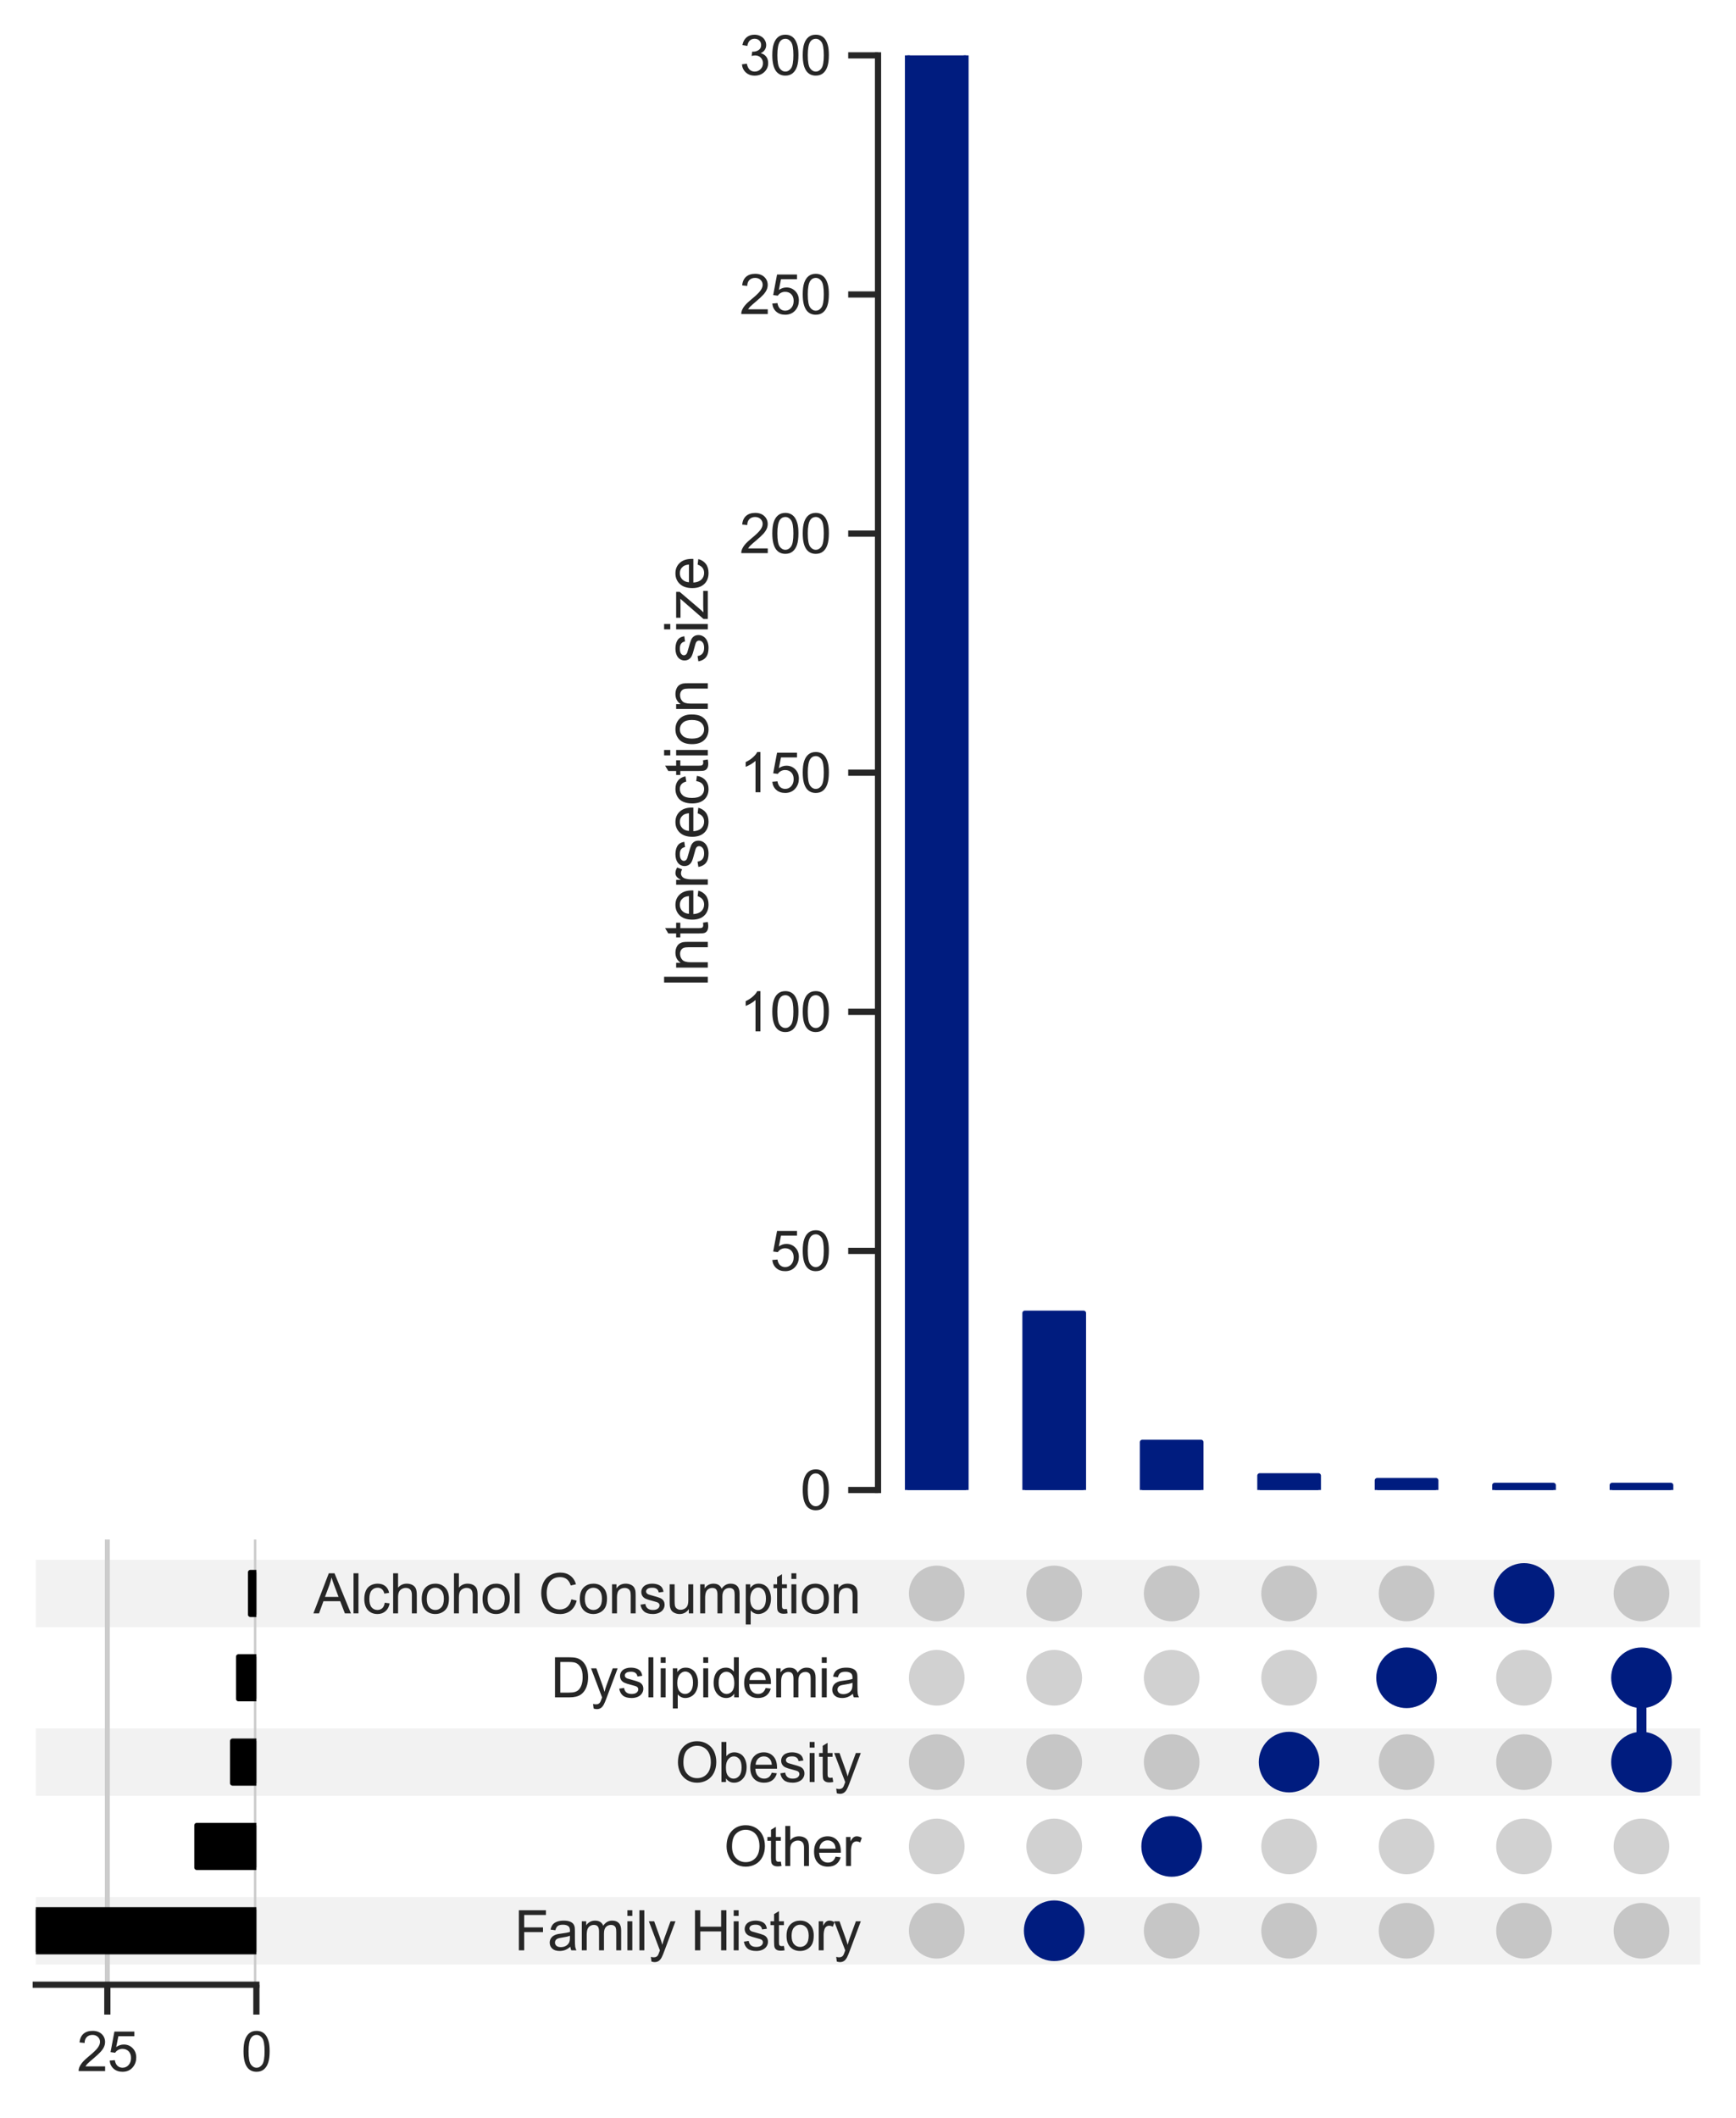 <?xml version="1.0" encoding="utf-8" standalone="no"?>
<!DOCTYPE svg PUBLIC "-//W3C//DTD SVG 1.1//EN"
  "http://www.w3.org/Graphics/SVG/1.1/DTD/svg11.dtd">
<svg xmlns:xlink="http://www.w3.org/1999/xlink" width="349.2pt" height="425.977pt" viewBox="0 0 349.2 425.977" xmlns="http://www.w3.org/2000/svg" version="1.1">
 <defs>
  <style type="text/css">*{stroke-linejoin: round; stroke-linecap: butt}</style>
 </defs>
 <g id="figure_1">
  <g id="patch_1">
   <path d="M 0 425.977 
L 349.2 425.977 
L 349.2 0 
L 0 0 
z
" style="fill: #ffffff"/>
  </g>
  <g id="axes_1">
   <g id="patch_2">
    <path d="M 7.2 395.146 
L 342 395.146 
L 342 381.577 
L 7.2 381.577 
z
" clip-path="url(#pbdfd69a9e0)" style="fill-opacity: 0.051"/>
   </g>
   <g id="patch_3">
    <path d="M 7.2 378.184 
L 342 378.184 
L 342 364.615 
L 7.2 364.615 
L 7.2 378.184 
z
" clip-path="url(#pbdfd69a9e0)" style="fill: none"/>
   </g>
   <g id="patch_4">
    <path d="M 7.2 361.223 
L 342 361.223 
L 342 347.654 
L 7.2 347.654 
z
" clip-path="url(#pbdfd69a9e0)" style="fill-opacity: 0.051"/>
   </g>
   <g id="patch_5">
    <path d="M 7.2 344.261 
L 342 344.261 
L 342 330.692 
L 7.2 330.692 
L 7.2 344.261 
z
" clip-path="url(#pbdfd69a9e0)" style="fill: none"/>
   </g>
   <g id="patch_6">
    <path d="M 7.2 327.3 
L 342 327.3 
L 342 313.731 
L 7.2 313.731 
z
" clip-path="url(#pbdfd69a9e0)" style="fill-opacity: 0.051"/>
   </g>
   <g id="matplotlib.axis_1"/>
   <g id="matplotlib.axis_2">
    <g id="ytick_1"/>
    <g id="ytick_2"/>
    <g id="ytick_3"/>
    <g id="ytick_4"/>
    <g id="ytick_5"/>
   </g>
  </g>
  <g id="axes_2">
   <g id="matplotlib.axis_3">
    <g id="ytick_6">
     <g id="line2d_1"/>
     <g id="text_1">
      <!-- Family History -->
      <g style="fill: #262626" transform="translate(103.451 392.298) scale(0.11 -0.11)">
       <defs>
        <path id="ArialMT-46" d="M 525 0 
L 525 4581 
L 3616 4581 
L 3616 4041 
L 1131 4041 
L 1131 2622 
L 3281 2622 
L 3281 2081 
L 1131 2081 
L 1131 0 
L 525 0 
z
" transform="scale(0.016)"/>
        <path id="ArialMT-61" d="M 2588 409 
Q 2275 144 1986 34 
Q 1697 -75 1366 -75 
Q 819 -75 525 192 
Q 231 459 231 875 
Q 231 1119 342 1320 
Q 453 1522 633 1644 
Q 813 1766 1038 1828 
Q 1203 1872 1538 1913 
Q 2219 1994 2541 2106 
Q 2544 2222 2544 2253 
Q 2544 2597 2384 2738 
Q 2169 2928 1744 2928 
Q 1347 2928 1158 2789 
Q 969 2650 878 2297 
L 328 2372 
Q 403 2725 575 2942 
Q 747 3159 1072 3276 
Q 1397 3394 1825 3394 
Q 2250 3394 2515 3294 
Q 2781 3194 2906 3042 
Q 3031 2891 3081 2659 
Q 3109 2516 3109 2141 
L 3109 1391 
Q 3109 606 3145 398 
Q 3181 191 3288 0 
L 2700 0 
Q 2613 175 2588 409 
z
M 2541 1666 
Q 2234 1541 1622 1453 
Q 1275 1403 1131 1340 
Q 988 1278 909 1158 
Q 831 1038 831 891 
Q 831 666 1001 516 
Q 1172 366 1500 366 
Q 1825 366 2078 508 
Q 2331 650 2450 897 
Q 2541 1088 2541 1459 
L 2541 1666 
z
" transform="scale(0.016)"/>
        <path id="ArialMT-6d" d="M 422 0 
L 422 3319 
L 925 3319 
L 925 2853 
Q 1081 3097 1340 3245 
Q 1600 3394 1931 3394 
Q 2300 3394 2536 3241 
Q 2772 3088 2869 2813 
Q 3263 3394 3894 3394 
Q 4388 3394 4653 3120 
Q 4919 2847 4919 2278 
L 4919 0 
L 4359 0 
L 4359 2091 
Q 4359 2428 4304 2576 
Q 4250 2725 4106 2815 
Q 3963 2906 3769 2906 
Q 3419 2906 3187 2673 
Q 2956 2441 2956 1928 
L 2956 0 
L 2394 0 
L 2394 2156 
Q 2394 2531 2256 2718 
Q 2119 2906 1806 2906 
Q 1569 2906 1367 2781 
Q 1166 2656 1075 2415 
Q 984 2175 984 1722 
L 984 0 
L 422 0 
z
" transform="scale(0.016)"/>
        <path id="ArialMT-69" d="M 425 3934 
L 425 4581 
L 988 4581 
L 988 3934 
L 425 3934 
z
M 425 0 
L 425 3319 
L 988 3319 
L 988 0 
L 425 0 
z
" transform="scale(0.016)"/>
        <path id="ArialMT-6c" d="M 409 0 
L 409 4581 
L 972 4581 
L 972 0 
L 409 0 
z
" transform="scale(0.016)"/>
        <path id="ArialMT-79" d="M 397 -1278 
L 334 -750 
Q 519 -800 656 -800 
Q 844 -800 956 -737 
Q 1069 -675 1141 -563 
Q 1194 -478 1313 -144 
Q 1328 -97 1363 -6 
L 103 3319 
L 709 3319 
L 1400 1397 
Q 1534 1031 1641 628 
Q 1738 1016 1872 1384 
L 2581 3319 
L 3144 3319 
L 1881 -56 
Q 1678 -603 1566 -809 
Q 1416 -1088 1222 -1217 
Q 1028 -1347 759 -1347 
Q 597 -1347 397 -1278 
z
" transform="scale(0.016)"/>
        <path id="ArialMT-20" transform="scale(0.016)"/>
        <path id="ArialMT-48" d="M 513 0 
L 513 4581 
L 1119 4581 
L 1119 2700 
L 3500 2700 
L 3500 4581 
L 4106 4581 
L 4106 0 
L 3500 0 
L 3500 2159 
L 1119 2159 
L 1119 0 
L 513 0 
z
" transform="scale(0.016)"/>
        <path id="ArialMT-73" d="M 197 991 
L 753 1078 
Q 800 744 1014 566 
Q 1228 388 1613 388 
Q 2000 388 2187 545 
Q 2375 703 2375 916 
Q 2375 1106 2209 1216 
Q 2094 1291 1634 1406 
Q 1016 1563 777 1677 
Q 538 1791 414 1992 
Q 291 2194 291 2438 
Q 291 2659 392 2848 
Q 494 3038 669 3163 
Q 800 3259 1026 3326 
Q 1253 3394 1513 3394 
Q 1903 3394 2198 3281 
Q 2494 3169 2634 2976 
Q 2775 2784 2828 2463 
L 2278 2388 
Q 2241 2644 2061 2787 
Q 1881 2931 1553 2931 
Q 1166 2931 1000 2803 
Q 834 2675 834 2503 
Q 834 2394 903 2306 
Q 972 2216 1119 2156 
Q 1203 2125 1616 2013 
Q 2213 1853 2448 1751 
Q 2684 1650 2818 1456 
Q 2953 1263 2953 975 
Q 2953 694 2789 445 
Q 2625 197 2315 61 
Q 2006 -75 1616 -75 
Q 969 -75 630 194 
Q 291 463 197 991 
z
" transform="scale(0.016)"/>
        <path id="ArialMT-74" d="M 1650 503 
L 1731 6 
Q 1494 -44 1306 -44 
Q 1000 -44 831 53 
Q 663 150 594 308 
Q 525 466 525 972 
L 525 2881 
L 113 2881 
L 113 3319 
L 525 3319 
L 525 4141 
L 1084 4478 
L 1084 3319 
L 1650 3319 
L 1650 2881 
L 1084 2881 
L 1084 941 
Q 1084 700 1114 631 
Q 1144 563 1211 522 
Q 1278 481 1403 481 
Q 1497 481 1650 503 
z
" transform="scale(0.016)"/>
        <path id="ArialMT-6f" d="M 213 1659 
Q 213 2581 725 3025 
Q 1153 3394 1769 3394 
Q 2453 3394 2887 2945 
Q 3322 2497 3322 1706 
Q 3322 1066 3130 698 
Q 2938 331 2570 128 
Q 2203 -75 1769 -75 
Q 1072 -75 642 372 
Q 213 819 213 1659 
z
M 791 1659 
Q 791 1022 1069 705 
Q 1347 388 1769 388 
Q 2188 388 2466 706 
Q 2744 1025 2744 1678 
Q 2744 2294 2464 2611 
Q 2184 2928 1769 2928 
Q 1347 2928 1069 2612 
Q 791 2297 791 1659 
z
" transform="scale(0.016)"/>
        <path id="ArialMT-72" d="M 416 0 
L 416 3319 
L 922 3319 
L 922 2816 
Q 1116 3169 1280 3281 
Q 1444 3394 1641 3394 
Q 1925 3394 2219 3213 
L 2025 2691 
Q 1819 2813 1613 2813 
Q 1428 2813 1281 2702 
Q 1134 2591 1072 2394 
Q 978 2094 978 1738 
L 978 0 
L 416 0 
z
" transform="scale(0.016)"/>
       </defs>
       <use xlink:href="#ArialMT-46"/>
       <use xlink:href="#ArialMT-61" x="61.084"/>
       <use xlink:href="#ArialMT-6d" x="116.699"/>
       <use xlink:href="#ArialMT-69" x="200"/>
       <use xlink:href="#ArialMT-6c" x="222.217"/>
       <use xlink:href="#ArialMT-79" x="244.434"/>
       <use xlink:href="#ArialMT-20" x="294.434"/>
       <use xlink:href="#ArialMT-48" x="322.217"/>
       <use xlink:href="#ArialMT-69" x="394.434"/>
       <use xlink:href="#ArialMT-73" x="416.65"/>
       <use xlink:href="#ArialMT-74" x="466.65"/>
       <use xlink:href="#ArialMT-6f" x="494.434"/>
       <use xlink:href="#ArialMT-72" x="550.049"/>
       <use xlink:href="#ArialMT-79" x="583.35"/>
      </g>
     </g>
    </g>
    <g id="ytick_7">
     <g id="line2d_2"/>
     <g id="text_2">
      <!-- Other -->
      <g style="fill: #262626" transform="translate(145.608 375.337) scale(0.11 -0.11)">
       <defs>
        <path id="ArialMT-4f" d="M 309 2231 
Q 309 3372 921 4017 
Q 1534 4663 2503 4663 
Q 3138 4663 3647 4359 
Q 4156 4056 4423 3514 
Q 4691 2972 4691 2284 
Q 4691 1588 4409 1038 
Q 4128 488 3612 205 
Q 3097 -78 2500 -78 
Q 1853 -78 1343 234 
Q 834 547 571 1087 
Q 309 1628 309 2231 
z
M 934 2222 
Q 934 1394 1379 917 
Q 1825 441 2497 441 
Q 3181 441 3623 922 
Q 4066 1403 4066 2288 
Q 4066 2847 3877 3264 
Q 3688 3681 3323 3911 
Q 2959 4141 2506 4141 
Q 1863 4141 1398 3698 
Q 934 3256 934 2222 
z
" transform="scale(0.016)"/>
        <path id="ArialMT-68" d="M 422 0 
L 422 4581 
L 984 4581 
L 984 2938 
Q 1378 3394 1978 3394 
Q 2347 3394 2619 3248 
Q 2891 3103 3008 2847 
Q 3125 2591 3125 2103 
L 3125 0 
L 2563 0 
L 2563 2103 
Q 2563 2525 2380 2717 
Q 2197 2909 1863 2909 
Q 1613 2909 1392 2779 
Q 1172 2650 1078 2428 
Q 984 2206 984 1816 
L 984 0 
L 422 0 
z
" transform="scale(0.016)"/>
        <path id="ArialMT-65" d="M 2694 1069 
L 3275 997 
Q 3138 488 2766 206 
Q 2394 -75 1816 -75 
Q 1088 -75 661 373 
Q 234 822 234 1631 
Q 234 2469 665 2931 
Q 1097 3394 1784 3394 
Q 2450 3394 2872 2941 
Q 3294 2488 3294 1666 
Q 3294 1616 3291 1516 
L 816 1516 
Q 847 969 1125 678 
Q 1403 388 1819 388 
Q 2128 388 2347 550 
Q 2566 713 2694 1069 
z
M 847 1978 
L 2700 1978 
Q 2663 2397 2488 2606 
Q 2219 2931 1791 2931 
Q 1403 2931 1139 2672 
Q 875 2413 847 1978 
z
" transform="scale(0.016)"/>
       </defs>
       <use xlink:href="#ArialMT-4f"/>
       <use xlink:href="#ArialMT-74" x="77.783"/>
       <use xlink:href="#ArialMT-68" x="105.566"/>
       <use xlink:href="#ArialMT-65" x="161.182"/>
       <use xlink:href="#ArialMT-72" x="216.797"/>
      </g>
     </g>
    </g>
    <g id="ytick_8">
     <g id="line2d_3"/>
     <g id="text_3">
      <!-- Obesity -->
      <g style="fill: #262626" transform="translate(135.827 358.446) scale(0.11 -0.11)">
       <defs>
        <path id="ArialMT-62" d="M 941 0 
L 419 0 
L 419 4581 
L 981 4581 
L 981 2947 
Q 1338 3394 1891 3394 
Q 2197 3394 2470 3270 
Q 2744 3147 2920 2923 
Q 3097 2700 3197 2384 
Q 3297 2069 3297 1709 
Q 3297 856 2875 390 
Q 2453 -75 1863 -75 
Q 1275 -75 941 416 
L 941 0 
z
M 934 1684 
Q 934 1088 1097 822 
Q 1363 388 1816 388 
Q 2184 388 2453 708 
Q 2722 1028 2722 1663 
Q 2722 2313 2464 2622 
Q 2206 2931 1841 2931 
Q 1472 2931 1203 2611 
Q 934 2291 934 1684 
z
" transform="scale(0.016)"/>
       </defs>
       <use xlink:href="#ArialMT-4f"/>
       <use xlink:href="#ArialMT-62" x="77.783"/>
       <use xlink:href="#ArialMT-65" x="133.398"/>
       <use xlink:href="#ArialMT-73" x="189.014"/>
       <use xlink:href="#ArialMT-69" x="239.014"/>
       <use xlink:href="#ArialMT-74" x="261.23"/>
       <use xlink:href="#ArialMT-79" x="289.014"/>
      </g>
     </g>
    </g>
    <g id="ytick_9">
     <g id="line2d_4"/>
     <g id="text_4">
      <!-- Dyslipidemia -->
      <g style="fill: #262626" transform="translate(110.766 341.414) scale(0.11 -0.11)">
       <defs>
        <path id="ArialMT-44" d="M 494 0 
L 494 4581 
L 2072 4581 
Q 2606 4581 2888 4516 
Q 3281 4425 3559 4188 
Q 3922 3881 4101 3404 
Q 4281 2928 4281 2316 
Q 4281 1794 4159 1391 
Q 4038 988 3847 723 
Q 3656 459 3429 307 
Q 3203 156 2883 78 
Q 2563 0 2147 0 
L 494 0 
z
M 1100 541 
L 2078 541 
Q 2531 541 2789 625 
Q 3047 709 3200 863 
Q 3416 1078 3536 1442 
Q 3656 1806 3656 2325 
Q 3656 3044 3420 3430 
Q 3184 3816 2847 3947 
Q 2603 4041 2063 4041 
L 1100 4041 
L 1100 541 
z
" transform="scale(0.016)"/>
        <path id="ArialMT-70" d="M 422 -1272 
L 422 3319 
L 934 3319 
L 934 2888 
Q 1116 3141 1344 3267 
Q 1572 3394 1897 3394 
Q 2322 3394 2647 3175 
Q 2972 2956 3137 2557 
Q 3303 2159 3303 1684 
Q 3303 1175 3120 767 
Q 2938 359 2589 142 
Q 2241 -75 1856 -75 
Q 1575 -75 1351 44 
Q 1128 163 984 344 
L 984 -1272 
L 422 -1272 
z
M 931 1641 
Q 931 1000 1190 694 
Q 1450 388 1819 388 
Q 2194 388 2461 705 
Q 2728 1022 2728 1688 
Q 2728 2322 2467 2637 
Q 2206 2953 1844 2953 
Q 1484 2953 1207 2617 
Q 931 2281 931 1641 
z
" transform="scale(0.016)"/>
        <path id="ArialMT-64" d="M 2575 0 
L 2575 419 
Q 2259 -75 1647 -75 
Q 1250 -75 917 144 
Q 584 363 401 755 
Q 219 1147 219 1656 
Q 219 2153 384 2558 
Q 550 2963 881 3178 
Q 1213 3394 1622 3394 
Q 1922 3394 2156 3267 
Q 2391 3141 2538 2938 
L 2538 4581 
L 3097 4581 
L 3097 0 
L 2575 0 
z
M 797 1656 
Q 797 1019 1065 703 
Q 1334 388 1700 388 
Q 2069 388 2326 689 
Q 2584 991 2584 1609 
Q 2584 2291 2321 2609 
Q 2059 2928 1675 2928 
Q 1300 2928 1048 2622 
Q 797 2316 797 1656 
z
" transform="scale(0.016)"/>
       </defs>
       <use xlink:href="#ArialMT-44"/>
       <use xlink:href="#ArialMT-79" x="72.217"/>
       <use xlink:href="#ArialMT-73" x="122.217"/>
       <use xlink:href="#ArialMT-6c" x="172.217"/>
       <use xlink:href="#ArialMT-69" x="194.434"/>
       <use xlink:href="#ArialMT-70" x="216.65"/>
       <use xlink:href="#ArialMT-69" x="272.266"/>
       <use xlink:href="#ArialMT-64" x="294.482"/>
       <use xlink:href="#ArialMT-65" x="350.098"/>
       <use xlink:href="#ArialMT-6d" x="405.713"/>
       <use xlink:href="#ArialMT-69" x="489.014"/>
       <use xlink:href="#ArialMT-61" x="511.23"/>
      </g>
     </g>
    </g>
    <g id="ytick_10">
     <g id="line2d_5"/>
     <g id="text_5">
      <!-- Alchohol Consumption -->
      <g style="fill: #262626" transform="translate(63.058 324.519) scale(0.11 -0.11)">
       <defs>
        <path id="ArialMT-41" d="M -9 0 
L 1750 4581 
L 2403 4581 
L 4278 0 
L 3588 0 
L 3053 1388 
L 1138 1388 
L 634 0 
L -9 0 
z
M 1313 1881 
L 2866 1881 
L 2388 3150 
Q 2169 3728 2063 4100 
Q 1975 3659 1816 3225 
L 1313 1881 
z
" transform="scale(0.016)"/>
        <path id="ArialMT-63" d="M 2588 1216 
L 3141 1144 
Q 3050 572 2676 248 
Q 2303 -75 1759 -75 
Q 1078 -75 664 370 
Q 250 816 250 1647 
Q 250 2184 428 2587 
Q 606 2991 970 3192 
Q 1334 3394 1763 3394 
Q 2303 3394 2647 3120 
Q 2991 2847 3088 2344 
L 2541 2259 
Q 2463 2594 2264 2762 
Q 2066 2931 1784 2931 
Q 1359 2931 1093 2626 
Q 828 2322 828 1663 
Q 828 994 1084 691 
Q 1341 388 1753 388 
Q 2084 388 2306 591 
Q 2528 794 2588 1216 
z
" transform="scale(0.016)"/>
        <path id="ArialMT-43" d="M 3763 1606 
L 4369 1453 
Q 4178 706 3683 314 
Q 3188 -78 2472 -78 
Q 1731 -78 1267 223 
Q 803 525 561 1097 
Q 319 1669 319 2325 
Q 319 3041 592 3573 
Q 866 4106 1370 4382 
Q 1875 4659 2481 4659 
Q 3169 4659 3637 4309 
Q 4106 3959 4291 3325 
L 3694 3184 
Q 3534 3684 3231 3912 
Q 2928 4141 2469 4141 
Q 1941 4141 1586 3887 
Q 1231 3634 1087 3207 
Q 944 2781 944 2328 
Q 944 1744 1114 1308 
Q 1284 872 1643 656 
Q 2003 441 2422 441 
Q 2931 441 3284 734 
Q 3638 1028 3763 1606 
z
" transform="scale(0.016)"/>
        <path id="ArialMT-6e" d="M 422 0 
L 422 3319 
L 928 3319 
L 928 2847 
Q 1294 3394 1984 3394 
Q 2284 3394 2536 3286 
Q 2788 3178 2913 3003 
Q 3038 2828 3088 2588 
Q 3119 2431 3119 2041 
L 3119 0 
L 2556 0 
L 2556 2019 
Q 2556 2363 2490 2533 
Q 2425 2703 2258 2804 
Q 2091 2906 1866 2906 
Q 1506 2906 1245 2678 
Q 984 2450 984 1813 
L 984 0 
L 422 0 
z
" transform="scale(0.016)"/>
        <path id="ArialMT-75" d="M 2597 0 
L 2597 488 
Q 2209 -75 1544 -75 
Q 1250 -75 995 37 
Q 741 150 617 320 
Q 494 491 444 738 
Q 409 903 409 1263 
L 409 3319 
L 972 3319 
L 972 1478 
Q 972 1038 1006 884 
Q 1059 663 1231 536 
Q 1403 409 1656 409 
Q 1909 409 2131 539 
Q 2353 669 2445 892 
Q 2538 1116 2538 1541 
L 2538 3319 
L 3100 3319 
L 3100 0 
L 2597 0 
z
" transform="scale(0.016)"/>
       </defs>
       <use xlink:href="#ArialMT-41"/>
       <use xlink:href="#ArialMT-6c" x="66.699"/>
       <use xlink:href="#ArialMT-63" x="88.916"/>
       <use xlink:href="#ArialMT-68" x="138.916"/>
       <use xlink:href="#ArialMT-6f" x="194.531"/>
       <use xlink:href="#ArialMT-68" x="250.146"/>
       <use xlink:href="#ArialMT-6f" x="305.762"/>
       <use xlink:href="#ArialMT-6c" x="361.377"/>
       <use xlink:href="#ArialMT-20" x="383.594"/>
       <use xlink:href="#ArialMT-43" x="411.377"/>
       <use xlink:href="#ArialMT-6f" x="483.594"/>
       <use xlink:href="#ArialMT-6e" x="539.209"/>
       <use xlink:href="#ArialMT-73" x="594.824"/>
       <use xlink:href="#ArialMT-75" x="644.824"/>
       <use xlink:href="#ArialMT-6d" x="700.439"/>
       <use xlink:href="#ArialMT-70" x="783.74"/>
       <use xlink:href="#ArialMT-74" x="839.355"/>
       <use xlink:href="#ArialMT-69" x="867.139"/>
       <use xlink:href="#ArialMT-6f" x="889.355"/>
       <use xlink:href="#ArialMT-6e" x="944.971"/>
      </g>
     </g>
    </g>
   </g>
   <g id="LineCollection_1">
    <path d="M 212.056 388.361 
L 212.056 388.361 
" clip-path="url(#p47c5b6c440)" style="fill: none; stroke: #001c7f; stroke-width: 2"/>
    <path d="M 235.682 371.4 
L 235.682 371.4 
" clip-path="url(#p47c5b6c440)" style="fill: none; stroke: #001c7f; stroke-width: 2"/>
    <path d="M 259.308 354.438 
L 259.308 354.438 
" clip-path="url(#p47c5b6c440)" style="fill: none; stroke: #001c7f; stroke-width: 2"/>
    <path d="M 282.935 337.477 
L 282.935 337.477 
" clip-path="url(#p47c5b6c440)" style="fill: none; stroke: #001c7f; stroke-width: 2"/>
    <path d="M 306.561 320.515 
L 306.561 320.515 
" clip-path="url(#p47c5b6c440)" style="fill: none; stroke: #001c7f; stroke-width: 2"/>
    <path d="M 330.187 354.438 
L 330.187 337.477 
" clip-path="url(#p47c5b6c440)" style="fill: none; stroke: #001c7f; stroke-width: 2"/>
   </g>
   <g id="PathCollection_1">
    <defs>
     <path id="C0_0_6701a5262a" d="M 0 5.6 
C 1.485 5.6 2.91 5.01 3.96 3.96 
C 5.01 2.91 5.6 1.485 5.6 -0 
C 5.6 -1.485 5.01 -2.91 3.96 -3.96 
C 2.91 -5.01 1.485 -5.6 0 -5.6 
C -1.485 -5.6 -2.91 -5.01 -3.96 -3.96 
C -5.01 -2.91 -5.6 -1.485 -5.6 0 
C -5.6 1.485 -5.01 2.91 -3.96 3.96 
C -2.91 5.01 -1.485 5.6 0 5.6 
z
"/>
    </defs>
    <g clip-path="url(#p47c5b6c440)">
     <use xlink:href="#C0_0_6701a5262a" x="188.43" y="388.361" style="fill-opacity: 0.18"/>
    </g>
    <g clip-path="url(#p47c5b6c440)">
     <use xlink:href="#C0_0_6701a5262a" x="188.43" y="371.4" style="fill-opacity: 0.18"/>
    </g>
    <g clip-path="url(#p47c5b6c440)">
     <use xlink:href="#C0_0_6701a5262a" x="188.43" y="354.438" style="fill-opacity: 0.18"/>
    </g>
    <g clip-path="url(#p47c5b6c440)">
     <use xlink:href="#C0_0_6701a5262a" x="188.43" y="337.477" style="fill-opacity: 0.18"/>
    </g>
    <g clip-path="url(#p47c5b6c440)">
     <use xlink:href="#C0_0_6701a5262a" x="188.43" y="320.515" style="fill-opacity: 0.18"/>
    </g>
    <g clip-path="url(#p47c5b6c440)">
     <use xlink:href="#C0_0_6701a5262a" x="212.056" y="388.361" style="fill: #001c7f; stroke: #001c7f"/>
    </g>
    <g clip-path="url(#p47c5b6c440)">
     <use xlink:href="#C0_0_6701a5262a" x="212.056" y="371.4" style="fill-opacity: 0.18"/>
    </g>
    <g clip-path="url(#p47c5b6c440)">
     <use xlink:href="#C0_0_6701a5262a" x="212.056" y="354.438" style="fill-opacity: 0.18"/>
    </g>
    <g clip-path="url(#p47c5b6c440)">
     <use xlink:href="#C0_0_6701a5262a" x="212.056" y="337.477" style="fill-opacity: 0.18"/>
    </g>
    <g clip-path="url(#p47c5b6c440)">
     <use xlink:href="#C0_0_6701a5262a" x="212.056" y="320.515" style="fill-opacity: 0.18"/>
    </g>
    <g clip-path="url(#p47c5b6c440)">
     <use xlink:href="#C0_0_6701a5262a" x="235.682" y="388.361" style="fill-opacity: 0.18"/>
    </g>
    <g clip-path="url(#p47c5b6c440)">
     <use xlink:href="#C0_0_6701a5262a" x="235.682" y="371.4" style="fill: #001c7f; stroke: #001c7f"/>
    </g>
    <g clip-path="url(#p47c5b6c440)">
     <use xlink:href="#C0_0_6701a5262a" x="235.682" y="354.438" style="fill-opacity: 0.18"/>
    </g>
    <g clip-path="url(#p47c5b6c440)">
     <use xlink:href="#C0_0_6701a5262a" x="235.682" y="337.477" style="fill-opacity: 0.18"/>
    </g>
    <g clip-path="url(#p47c5b6c440)">
     <use xlink:href="#C0_0_6701a5262a" x="235.682" y="320.515" style="fill-opacity: 0.18"/>
    </g>
    <g clip-path="url(#p47c5b6c440)">
     <use xlink:href="#C0_0_6701a5262a" x="259.308" y="388.361" style="fill-opacity: 0.18"/>
    </g>
    <g clip-path="url(#p47c5b6c440)">
     <use xlink:href="#C0_0_6701a5262a" x="259.308" y="371.4" style="fill-opacity: 0.18"/>
    </g>
    <g clip-path="url(#p47c5b6c440)">
     <use xlink:href="#C0_0_6701a5262a" x="259.308" y="354.438" style="fill: #001c7f; stroke: #001c7f"/>
    </g>
    <g clip-path="url(#p47c5b6c440)">
     <use xlink:href="#C0_0_6701a5262a" x="259.308" y="337.477" style="fill-opacity: 0.18"/>
    </g>
    <g clip-path="url(#p47c5b6c440)">
     <use xlink:href="#C0_0_6701a5262a" x="259.308" y="320.515" style="fill-opacity: 0.18"/>
    </g>
    <g clip-path="url(#p47c5b6c440)">
     <use xlink:href="#C0_0_6701a5262a" x="282.935" y="388.361" style="fill-opacity: 0.18"/>
    </g>
    <g clip-path="url(#p47c5b6c440)">
     <use xlink:href="#C0_0_6701a5262a" x="282.935" y="371.4" style="fill-opacity: 0.18"/>
    </g>
    <g clip-path="url(#p47c5b6c440)">
     <use xlink:href="#C0_0_6701a5262a" x="282.935" y="354.438" style="fill-opacity: 0.18"/>
    </g>
    <g clip-path="url(#p47c5b6c440)">
     <use xlink:href="#C0_0_6701a5262a" x="282.935" y="337.477" style="fill: #001c7f; stroke: #001c7f"/>
    </g>
    <g clip-path="url(#p47c5b6c440)">
     <use xlink:href="#C0_0_6701a5262a" x="282.935" y="320.515" style="fill-opacity: 0.18"/>
    </g>
    <g clip-path="url(#p47c5b6c440)">
     <use xlink:href="#C0_0_6701a5262a" x="306.561" y="388.361" style="fill-opacity: 0.18"/>
    </g>
    <g clip-path="url(#p47c5b6c440)">
     <use xlink:href="#C0_0_6701a5262a" x="306.561" y="371.4" style="fill-opacity: 0.18"/>
    </g>
    <g clip-path="url(#p47c5b6c440)">
     <use xlink:href="#C0_0_6701a5262a" x="306.561" y="354.438" style="fill-opacity: 0.18"/>
    </g>
    <g clip-path="url(#p47c5b6c440)">
     <use xlink:href="#C0_0_6701a5262a" x="306.561" y="337.477" style="fill-opacity: 0.18"/>
    </g>
    <g clip-path="url(#p47c5b6c440)">
     <use xlink:href="#C0_0_6701a5262a" x="306.561" y="320.515" style="fill: #001c7f; stroke: #001c7f"/>
    </g>
    <g clip-path="url(#p47c5b6c440)">
     <use xlink:href="#C0_0_6701a5262a" x="330.187" y="388.361" style="fill-opacity: 0.18"/>
    </g>
    <g clip-path="url(#p47c5b6c440)">
     <use xlink:href="#C0_0_6701a5262a" x="330.187" y="371.4" style="fill-opacity: 0.18"/>
    </g>
    <g clip-path="url(#p47c5b6c440)">
     <use xlink:href="#C0_0_6701a5262a" x="330.187" y="354.438" style="fill: #001c7f; stroke: #001c7f"/>
    </g>
    <g clip-path="url(#p47c5b6c440)">
     <use xlink:href="#C0_0_6701a5262a" x="330.187" y="337.477" style="fill: #001c7f; stroke: #001c7f"/>
    </g>
    <g clip-path="url(#p47c5b6c440)">
     <use xlink:href="#C0_0_6701a5262a" x="330.187" y="320.515" style="fill-opacity: 0.18"/>
    </g>
   </g>
  </g>
  <g id="axes_3">
   <g id="matplotlib.axis_4">
    <g id="xtick_1">
     <g id="line2d_6">
      <path d="M 51.571 399.217 
L 51.571 309.66 
" clip-path="url(#p52f863e2d7)" style="fill: none; stroke: #cccccc; stroke-linecap: round"/>
     </g>
     <g id="line2d_7">
      <defs>
       <path id="m88342c8a56" d="M 0 0 
L 0 6 
" style="stroke: #262626; stroke-width: 1.25"/>
      </defs>
      <g>
       <use xlink:href="#m88342c8a56" x="51.571" y="399.217" style="fill: #262626; stroke: #262626; stroke-width: 1.25"/>
      </g>
     </g>
     <g id="text_6">
      <!-- 0 -->
      <g style="fill: #262626" transform="translate(48.513 416.59) scale(0.11 -0.11)">
       <defs>
        <path id="ArialMT-30" d="M 266 2259 
Q 266 3072 433 3567 
Q 600 4063 929 4331 
Q 1259 4600 1759 4600 
Q 2128 4600 2406 4451 
Q 2684 4303 2865 4023 
Q 3047 3744 3150 3342 
Q 3253 2941 3253 2259 
Q 3253 1453 3087 958 
Q 2922 463 2592 192 
Q 2263 -78 1759 -78 
Q 1097 -78 719 397 
Q 266 969 266 2259 
z
M 844 2259 
Q 844 1131 1108 757 
Q 1372 384 1759 384 
Q 2147 384 2411 759 
Q 2675 1134 2675 2259 
Q 2675 3391 2411 3762 
Q 2147 4134 1753 4134 
Q 1366 4134 1134 3806 
Q 844 3388 844 2259 
z
" transform="scale(0.016)"/>
       </defs>
       <use xlink:href="#ArialMT-30"/>
      </g>
     </g>
    </g>
    <g id="xtick_2">
     <g id="line2d_8">
      <path d="M 21.591 399.217 
L 21.591 309.66 
" clip-path="url(#p52f863e2d7)" style="fill: none; stroke: #cccccc; stroke-linecap: round"/>
     </g>
     <g id="line2d_9">
      <g>
       <use xlink:href="#m88342c8a56" x="21.591" y="399.217" style="fill: #262626; stroke: #262626; stroke-width: 1.25"/>
      </g>
     </g>
     <g id="text_7">
      <!-- 25 -->
      <g style="fill: #262626" transform="translate(15.474 416.59) scale(0.11 -0.11)">
       <defs>
        <path id="ArialMT-32" d="M 3222 541 
L 3222 0 
L 194 0 
Q 188 203 259 391 
Q 375 700 629 1000 
Q 884 1300 1366 1694 
Q 2113 2306 2375 2664 
Q 2638 3022 2638 3341 
Q 2638 3675 2398 3904 
Q 2159 4134 1775 4134 
Q 1369 4134 1125 3890 
Q 881 3647 878 3216 
L 300 3275 
Q 359 3922 746 4261 
Q 1134 4600 1788 4600 
Q 2447 4600 2831 4234 
Q 3216 3869 3216 3328 
Q 3216 3053 3103 2787 
Q 2991 2522 2730 2228 
Q 2469 1934 1863 1422 
Q 1356 997 1212 845 
Q 1069 694 975 541 
L 3222 541 
z
" transform="scale(0.016)"/>
        <path id="ArialMT-35" d="M 266 1200 
L 856 1250 
Q 922 819 1161 601 
Q 1400 384 1738 384 
Q 2144 384 2425 690 
Q 2706 997 2706 1503 
Q 2706 1984 2436 2262 
Q 2166 2541 1728 2541 
Q 1456 2541 1237 2417 
Q 1019 2294 894 2097 
L 366 2166 
L 809 4519 
L 3088 4519 
L 3088 3981 
L 1259 3981 
L 1013 2750 
Q 1425 3038 1878 3038 
Q 2478 3038 2890 2622 
Q 3303 2206 3303 1553 
Q 3303 931 2941 478 
Q 2500 -78 1738 -78 
Q 1113 -78 717 272 
Q 322 622 266 1200 
z
" transform="scale(0.016)"/>
       </defs>
       <use xlink:href="#ArialMT-32"/>
       <use xlink:href="#ArialMT-35" x="55.615"/>
      </g>
     </g>
    </g>
   </g>
   <g id="patch_7">
    <path d="M 51.571 392.602 
L 7.2 392.602 
L 7.2 384.121 
L 51.571 384.121 
z
" clip-path="url(#p52f863e2d7)" style="stroke: #000000; stroke-linejoin: miter"/>
   </g>
   <g id="patch_8">
    <path d="M 51.571 375.64 
L 39.579 375.64 
L 39.579 367.159 
L 51.571 367.159 
z
" clip-path="url(#p52f863e2d7)" style="stroke: #000000; stroke-linejoin: miter"/>
   </g>
   <g id="patch_9">
    <path d="M 51.571 358.679 
L 46.774 358.679 
L 46.774 350.198 
L 51.571 350.198 
z
" clip-path="url(#p52f863e2d7)" style="stroke: #000000; stroke-linejoin: miter"/>
   </g>
   <g id="patch_10">
    <path d="M 51.571 341.717 
L 47.973 341.717 
L 47.973 333.236 
L 51.571 333.236 
z
" clip-path="url(#p52f863e2d7)" style="stroke: #000000; stroke-linejoin: miter"/>
   </g>
   <g id="patch_11">
    <path d="M 51.571 324.756 
L 50.372 324.756 
L 50.372 316.275 
L 51.571 316.275 
z
" clip-path="url(#p52f863e2d7)" style="stroke: #000000; stroke-linejoin: miter"/>
   </g>
   <g id="patch_12">
    <path d="M 7.2 399.217 
L 51.571 399.217 
" style="fill: none; stroke: #262626; stroke-width: 1.25; stroke-linejoin: miter; stroke-linecap: square"/>
   </g>
  </g>
  <g id="axes_4">
   <g id="patch_13">
    <path d="M 176.617 299.709 
L 342 299.709 
L 342 11.137 
L 176.617 11.137 
z
" style="fill: #ffffff"/>
   </g>
   <g id="matplotlib.axis_5">
    <g id="ytick_11">
     <g id="line2d_10">
      <defs>
       <path id="mb0a1c1afa1" d="M 0 0 
L -6 0 
" style="stroke: #262626; stroke-width: 1.25"/>
      </defs>
      <g>
       <use xlink:href="#mb0a1c1afa1" x="176.617" y="299.709" style="fill: #262626; stroke: #262626; stroke-width: 1.25"/>
      </g>
     </g>
     <g id="text_8">
      <!-- 0 -->
      <g style="fill: #262626" transform="translate(161 303.646) scale(0.11 -0.11)">
       <use xlink:href="#ArialMT-30"/>
      </g>
     </g>
    </g>
    <g id="ytick_12">
     <g id="line2d_11">
      <g>
       <use xlink:href="#mb0a1c1afa1" x="176.617" y="251.614" style="fill: #262626; stroke: #262626; stroke-width: 1.25"/>
      </g>
     </g>
     <g id="text_9">
      <!-- 50 -->
      <g style="fill: #262626" transform="translate(154.883 255.551) scale(0.11 -0.11)">
       <use xlink:href="#ArialMT-35"/>
       <use xlink:href="#ArialMT-30" x="55.615"/>
      </g>
     </g>
    </g>
    <g id="ytick_13">
     <g id="line2d_12">
      <g>
       <use xlink:href="#mb0a1c1afa1" x="176.617" y="203.518" style="fill: #262626; stroke: #262626; stroke-width: 1.25"/>
      </g>
     </g>
     <g id="text_10">
      <!-- 100 -->
      <g style="fill: #262626" transform="translate(148.766 207.455) scale(0.11 -0.11)">
       <defs>
        <path id="ArialMT-31" d="M 2384 0 
L 1822 0 
L 1822 3584 
Q 1619 3391 1289 3197 
Q 959 3003 697 2906 
L 697 3450 
Q 1169 3672 1522 3987 
Q 1875 4303 2022 4600 
L 2384 4600 
L 2384 0 
z
" transform="scale(0.016)"/>
       </defs>
       <use xlink:href="#ArialMT-31"/>
       <use xlink:href="#ArialMT-30" x="55.615"/>
       <use xlink:href="#ArialMT-30" x="111.23"/>
      </g>
     </g>
    </g>
    <g id="ytick_14">
     <g id="line2d_13">
      <g>
       <use xlink:href="#mb0a1c1afa1" x="176.617" y="155.423" style="fill: #262626; stroke: #262626; stroke-width: 1.25"/>
      </g>
     </g>
     <g id="text_11">
      <!-- 150 -->
      <g style="fill: #262626" transform="translate(148.766 159.36) scale(0.11 -0.11)">
       <use xlink:href="#ArialMT-31"/>
       <use xlink:href="#ArialMT-35" x="55.615"/>
       <use xlink:href="#ArialMT-30" x="111.23"/>
      </g>
     </g>
    </g>
    <g id="ytick_15">
     <g id="line2d_14">
      <g>
       <use xlink:href="#mb0a1c1afa1" x="176.617" y="107.328" style="fill: #262626; stroke: #262626; stroke-width: 1.25"/>
      </g>
     </g>
     <g id="text_12">
      <!-- 200 -->
      <g style="fill: #262626" transform="translate(148.766 111.264) scale(0.11 -0.11)">
       <use xlink:href="#ArialMT-32"/>
       <use xlink:href="#ArialMT-30" x="55.615"/>
       <use xlink:href="#ArialMT-30" x="111.23"/>
      </g>
     </g>
    </g>
    <g id="ytick_16">
     <g id="line2d_15">
      <g>
       <use xlink:href="#mb0a1c1afa1" x="176.617" y="59.232" style="fill: #262626; stroke: #262626; stroke-width: 1.25"/>
      </g>
     </g>
     <g id="text_13">
      <!-- 250 -->
      <g style="fill: #262626" transform="translate(148.766 63.169) scale(0.11 -0.11)">
       <use xlink:href="#ArialMT-32"/>
       <use xlink:href="#ArialMT-35" x="55.615"/>
       <use xlink:href="#ArialMT-30" x="111.23"/>
      </g>
     </g>
    </g>
    <g id="ytick_17">
     <g id="line2d_16">
      <g>
       <use xlink:href="#mb0a1c1afa1" x="176.617" y="11.137" style="fill: #262626; stroke: #262626; stroke-width: 1.25"/>
      </g>
     </g>
     <g id="text_14">
      <!-- 300 -->
      <g style="fill: #262626" transform="translate(148.766 15.074) scale(0.11 -0.11)">
       <defs>
        <path id="ArialMT-33" d="M 269 1209 
L 831 1284 
Q 928 806 1161 595 
Q 1394 384 1728 384 
Q 2125 384 2398 659 
Q 2672 934 2672 1341 
Q 2672 1728 2419 1979 
Q 2166 2231 1775 2231 
Q 1616 2231 1378 2169 
L 1441 2663 
Q 1497 2656 1531 2656 
Q 1891 2656 2178 2843 
Q 2466 3031 2466 3422 
Q 2466 3731 2256 3934 
Q 2047 4138 1716 4138 
Q 1388 4138 1169 3931 
Q 950 3725 888 3313 
L 325 3413 
Q 428 3978 793 4289 
Q 1159 4600 1703 4600 
Q 2078 4600 2393 4439 
Q 2709 4278 2876 4000 
Q 3044 3722 3044 3409 
Q 3044 3113 2884 2869 
Q 2725 2625 2413 2481 
Q 2819 2388 3044 2092 
Q 3269 1797 3269 1353 
Q 3269 753 2831 336 
Q 2394 -81 1725 -81 
Q 1122 -81 723 278 
Q 325 638 269 1209 
z
" transform="scale(0.016)"/>
       </defs>
       <use xlink:href="#ArialMT-33"/>
       <use xlink:href="#ArialMT-30" x="55.615"/>
       <use xlink:href="#ArialMT-30" x="111.23"/>
      </g>
     </g>
    </g>
    <g id="text_15">
     <!-- Intersection size -->
     <g style="fill: #262626" transform="translate(142.381 198.774) rotate(-90) scale(0.12 -0.12)">
      <defs>
       <path id="ArialMT-49" d="M 597 0 
L 597 4581 
L 1203 4581 
L 1203 0 
L 597 0 
z
" transform="scale(0.016)"/>
       <path id="ArialMT-7a" d="M 125 0 
L 125 456 
L 2238 2881 
Q 1878 2863 1603 2863 
L 250 2863 
L 250 3319 
L 2963 3319 
L 2963 2947 
L 1166 841 
L 819 456 
Q 1197 484 1528 484 
L 3063 484 
L 3063 0 
L 125 0 
z
" transform="scale(0.016)"/>
      </defs>
      <use xlink:href="#ArialMT-49"/>
      <use xlink:href="#ArialMT-6e" x="27.783"/>
      <use xlink:href="#ArialMT-74" x="83.398"/>
      <use xlink:href="#ArialMT-65" x="111.182"/>
      <use xlink:href="#ArialMT-72" x="166.797"/>
      <use xlink:href="#ArialMT-73" x="200.098"/>
      <use xlink:href="#ArialMT-65" x="250.098"/>
      <use xlink:href="#ArialMT-63" x="305.713"/>
      <use xlink:href="#ArialMT-74" x="355.713"/>
      <use xlink:href="#ArialMT-69" x="383.496"/>
      <use xlink:href="#ArialMT-6f" x="405.713"/>
      <use xlink:href="#ArialMT-6e" x="461.328"/>
      <use xlink:href="#ArialMT-20" x="516.943"/>
      <use xlink:href="#ArialMT-73" x="544.727"/>
      <use xlink:href="#ArialMT-69" x="594.727"/>
      <use xlink:href="#ArialMT-7a" x="616.943"/>
      <use xlink:href="#ArialMT-65" x="666.943"/>
     </g>
    </g>
   </g>
   <g id="patch_14">
    <path d="M 176.617 299.709 
L 176.617 11.137 
" style="fill: none; stroke: #262626; stroke-width: 1.25; stroke-linejoin: miter; stroke-linecap: square"/>
   </g>
   <g id="patch_15">
    <path d="M 182.523 299.709 
L 194.336 299.709 
L 194.336 -55.235 
L 182.523 -55.235 
z
" clip-path="url(#pc04b89597d)" style="fill: #001c7f; stroke: #001c7f; stroke-linejoin: miter"/>
   </g>
   <g id="patch_16">
    <path d="M 206.15 299.709 
L 217.963 299.709 
L 217.963 264.119 
L 206.15 264.119 
z
" clip-path="url(#pc04b89597d)" style="fill: #001c7f; stroke: #001c7f; stroke-linejoin: miter"/>
   </g>
   <g id="patch_17">
    <path d="M 229.776 299.709 
L 241.589 299.709 
L 241.589 290.09 
L 229.776 290.09 
z
" clip-path="url(#pc04b89597d)" style="fill: #001c7f; stroke: #001c7f; stroke-linejoin: miter"/>
   </g>
   <g id="patch_18">
    <path d="M 253.402 299.709 
L 265.215 299.709 
L 265.215 296.823 
L 253.402 296.823 
z
" clip-path="url(#pc04b89597d)" style="fill: #001c7f; stroke: #001c7f; stroke-linejoin: miter"/>
   </g>
   <g id="patch_19">
    <path d="M 277.028 299.709 
L 288.841 299.709 
L 288.841 297.785 
L 277.028 297.785 
z
" clip-path="url(#pc04b89597d)" style="fill: #001c7f; stroke: #001c7f; stroke-linejoin: miter"/>
   </g>
   <g id="patch_20">
    <path d="M 300.654 299.709 
L 312.467 299.709 
L 312.467 298.747 
L 300.654 298.747 
z
" clip-path="url(#pc04b89597d)" style="fill: #001c7f; stroke: #001c7f; stroke-linejoin: miter"/>
   </g>
   <g id="patch_21">
    <path d="M 324.28 299.709 
L 336.093 299.709 
L 336.093 298.747 
L 324.28 298.747 
z
" clip-path="url(#pc04b89597d)" style="fill: #001c7f; stroke: #001c7f; stroke-linejoin: miter"/>
   </g>
  </g>
 </g>
 <defs>
  <clipPath id="pbdfd69a9e0">
   <rect x="7.2" y="309.66" width="334.8" height="89.557"/>
  </clipPath>
  <clipPath id="p47c5b6c440">
   <rect x="176.617" y="309.66" width="165.383" height="89.557"/>
  </clipPath>
  <clipPath id="p52f863e2d7">
   <rect x="7.2" y="309.66" width="44.371" height="89.557"/>
  </clipPath>
  <clipPath id="pc04b89597d">
   <rect x="176.617" y="11.137" width="165.383" height="288.572"/>
  </clipPath>
 </defs>
</svg>
